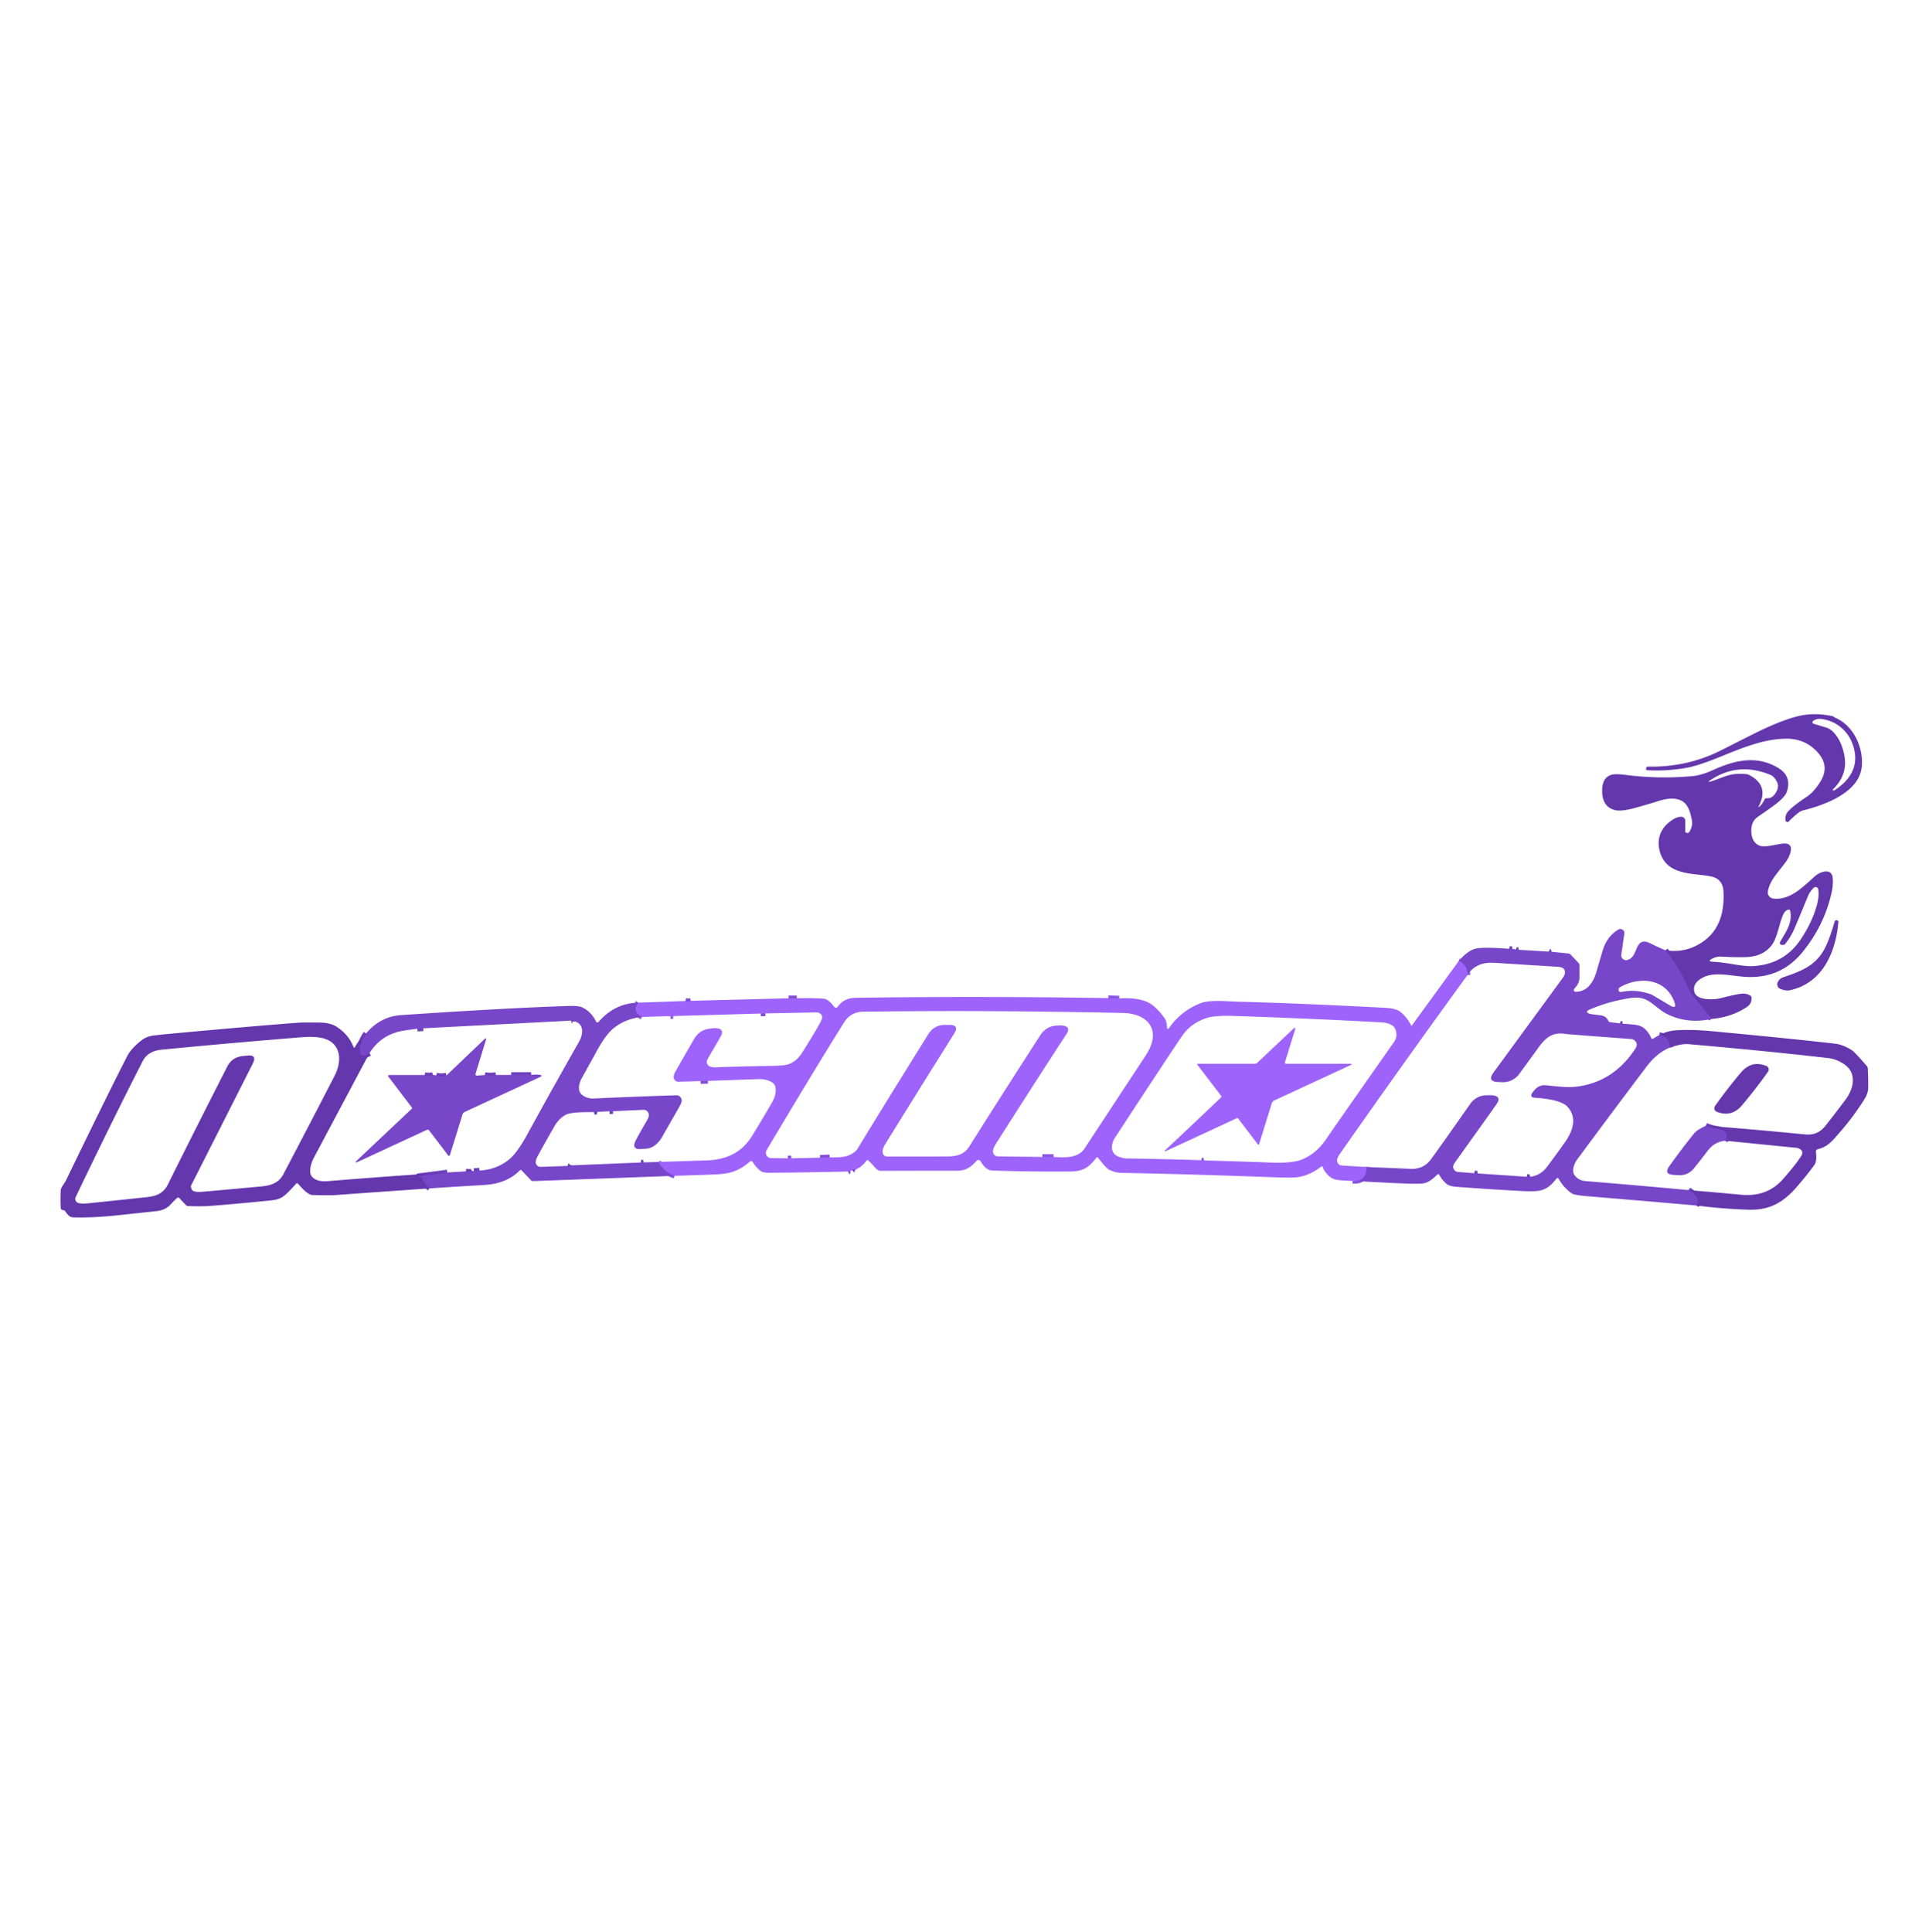 <?xml version="1.0" encoding="UTF-8" standalone="no"?>
<!DOCTYPE svg PUBLIC "-//W3C//DTD SVG 1.1//EN" "http://www.w3.org/Graphics/SVG/1.1/DTD/svg11.dtd">
<svg xmlns="http://www.w3.org/2000/svg" version="1.1" viewBox="0.00 0.00 705.00 706.00">
<g stroke-width="2.00" fill="none" stroke-linecap="butt">
<path stroke="#6e3fbb" vector-effect="non-scaling-stroke" d="
  M 625.45 372.42
  Q 622.75 368.58 619.54 365.06
  Q 617.87 363.23 616.86 360.89
  Q 613.72 353.59 608.68 347.32"
/>
<path stroke="#6e3fbb" vector-effect="non-scaling-stroke" d="
  M 591.96 374.04
  Q 592.40 374.26 593.04 374.18"
/>
<path stroke="#6e3fbb" vector-effect="non-scaling-stroke" d="
  M 606.44 378.30
  Q 610.02 378.75 610.45 382.82"
/>
<path stroke="#6e3fbb" vector-effect="non-scaling-stroke" d="
  M 617.16 434.97
  C 619.37 436.28 621.51 438.04 619.94 440.60"
/>
<path stroke="#8b55e2" vector-effect="non-scaling-stroke" d="
  M 494.37 431.60
  Q 499.33 432.05 499.50 426.53"
/>
<path stroke="#6e3fbb" vector-effect="non-scaling-stroke" d="
  M 538.75 428.79
  Q 539.36 428.98 540.04 428.88"
/>
<path stroke="#6e3fbb" vector-effect="non-scaling-stroke" d="
  M 557.96 430.09
  Q 558.66 430.26 559.23 430.11"
/>
<path stroke="#8b55e2" vector-effect="non-scaling-stroke" d="
  M 536.34 356.36
  Q 536.27 352.51 533.14 351.25"
/>
<path stroke="#6e3fbb" vector-effect="non-scaling-stroke" d="
  M 551.54 346.79
  Q 552.08 346.93 552.71 346.87"
/>
<path stroke="#6e3fbb" vector-effect="non-scaling-stroke" d="
  M 553.96 347.06
  Q 554.40 347.26 555.04 347.14"
/>
<path stroke="#6e3fbb" vector-effect="non-scaling-stroke" d="
  M 566.03 347.80
  Q 566.45 348.01 567.04 347.87"
/>
<path stroke="#814dd4" vector-effect="non-scaling-stroke" d="
  M 312.60 427.54
  Q 312.05 427.35 311.54 427.75"
/>
<path stroke="#814dd4" vector-effect="non-scaling-stroke" d="
  M 310.78 427.98
  Q 310.35 428.01 309.96 428.18"
/>
<path stroke="#8b55e2" vector-effect="non-scaling-stroke" d="
  M 246.54 429.75
  Q 242.73 428.47 240.59 424.69"
/>
<path stroke="#814dd4" vector-effect="non-scaling-stroke" d="
  M 258.73 395.06
  L 256.04 395.13"
/>
<path stroke="#814dd4" vector-effect="non-scaling-stroke" d="
  M 279.73 370.39
  L 278.04 370.43"
/>
<path stroke="#8b55e2" vector-effect="non-scaling-stroke" d="
  M 246.03 371.36
  L 245.02 371.38"
/>
<path stroke="#8b55e2" vector-effect="non-scaling-stroke" d="
  M 234.62 371.68
  Q 230.78 369.67 233.26 366.46"
/>
<path stroke="#814dd4" vector-effect="non-scaling-stroke" d="
  M 250.51 365.85
  Q 251.53 366.02 252.46 365.79"
/>
<path stroke="#814dd4" vector-effect="non-scaling-stroke" d="
  M 288.22 364.86
  L 291.21 364.85"
/>
<path stroke="#8b55e2" vector-effect="non-scaling-stroke" d="
  M 405.04 364.80
  L 409.04 364.92"
/>
<path stroke="#6e3fbb" vector-effect="non-scaling-stroke" d="
  M 630.52 416.92
  C 632.20 414.44 630.01 412.94 627.77 412.61
  Q 625.46 412.27 623.46 411.43"
/>
<path stroke="#6e3fbb" vector-effect="non-scaling-stroke" d="
  M 224.04 406.13
  L 222.77 406.15"
/>
<path stroke="#6e3fbb" vector-effect="non-scaling-stroke" d="
  M 218.29 406.37
  Q 217.60 406.26 217.02 406.43"
/>
<path stroke="#6e3fbb" vector-effect="non-scaling-stroke" d="
  M 207.45 426.13
  Q 208.57 426.44 208.82 425.93"
/>
<path stroke="#6e3fbb" vector-effect="non-scaling-stroke" d="
  M 234.21 424.88
  Q 234.76 424.95 235.23 424.85"
/>
<path stroke="#6e3fbb" vector-effect="non-scaling-stroke" d="
  M 156.97 434.35
  Q 155.16 432.76 154.19 430.56
  Q 154.01 430.15 153.57 430.17
  Q 153.28 430.17 153.02 430.07
  Q 152.60 429.90 153.05 429.85
  L 163.46 428.52"
/>
<path stroke="#6e3fbb" vector-effect="non-scaling-stroke" d="
  M 170.21 428.13
  Q 171.88 428.48 172.57 428.01"
/>
<path stroke="#6e3fbb" vector-effect="non-scaling-stroke" d="
  M 173.19 428.00
  L 175.24 427.83"
/>
<path stroke="#6e3fbb" vector-effect="non-scaling-stroke" d="
  M 210.02 373.29
  Q 209.94 372.71 208.70 373.03"
/>
<path stroke="#6e3fbb" vector-effect="non-scaling-stroke" d="
  M 154.71 375.83
  L 152.54 375.98"
/>
<path stroke="#6e3fbb" vector-effect="non-scaling-stroke" d="
  M 135.04 384.92
  Q 133.20 386.12 132.25 385.76
  Q 131.37 385.42 131.49 383.71
  Q 131.70 380.66 133.78 377.72"
/>
<path stroke="#8b55e2" vector-effect="non-scaling-stroke" d="
  M 287.96 423.36
  L 289.21 423.36"
/>
<path stroke="#814dd4" vector-effect="non-scaling-stroke" d="
  M 299.71 423.12
  L 303.23 423.01"
/>
<path stroke="#8b55e2" vector-effect="non-scaling-stroke" d="
  M 380.96 422.85
  L 385.04 422.85"
/>
<path stroke="#8b55e2" vector-effect="non-scaling-stroke" d="
  M 438.95 424.04
  Q 439.43 424.22 440.04 424.13"
/>
<path stroke="#6e3fbb" vector-effect="non-scaling-stroke" d="
  M 177.20 392.90
  Q 179.33 393.24 181.24 392.89"
/>
<path stroke="#6e3fbb" vector-effect="non-scaling-stroke" d="
  M 186.82 392.87
  L 194.14 392.87"
/>
<path stroke="#6e3fbb" vector-effect="non-scaling-stroke" d="
  M 155.20 392.91
  Q 156.69 393.23 158.21 392.88"
/>
<path stroke="#6e3fbb" vector-effect="non-scaling-stroke" d="
  M 159.44 393.05
  Q 161.18 393.57 163.15 393.08"
/>
</g>
<path fill="#6437ad" d="
  M 670.82 262.36
  C 677.52 265.26 681.02 273.25 680.45 280.04
  C 679.63 289.80 666.57 294.33 658.79 296.25
  Q 657.35 296.61 653.71 300.28
  A 0.65 0.64 59.5 0 1 652.63 300.00
  Q 652.43 299.32 652.49 298.93
  Q 652.71 297.47 653.47 296.62
  Q 655.41 294.45 660.12 291.36
  Q 662.98 289.49 665.34 285.63
  Q 668.72 280.09 664.56 275.27
  Q 660.03 270.02 653.04 269.99
  C 644.51 269.96 636.26 273.57 627.67 277.02
  Q 620.54 279.89 616.41 280.62
  Q 609.06 281.93 601.99 281.51
  Q 601.54 281.48 601.60 281.03
  L 601.64 280.74
  Q 601.72 280.17 602.29 280.19
  Q 616.68 280.50 629.16 274.16
  Q 639.16 269.08 642.30 267.54
  Q 650.59 263.49 656.60 261.89
  Q 662.80 260.24 669.74 261.76
  Q 669.95 261.80 670.29 262.04
  Q 670.63 262.28 670.82 262.36
  Z
  M 672.13 270.45
  Q 673.54 272.99 674.12 276.42
  Q 675.28 283.25 669.95 288.46
  Q 669.59 288.81 670.09 288.90
  Q 670.33 288.94 670.66 288.72
  Q 680.53 282.17 677.19 272.26
  C 675.49 267.22 671.18 263.49 665.79 262.79
  Q 663.78 262.53 662.58 263.57
  A 0.54 0.54 0.0 0 0 662.75 264.49
  Q 663.18 264.65 667.43 265.91
  Q 670.03 266.69 672.13 270.45
  Z"
/>
<path fill="#6437ad" d="
  M 625.45 372.42
  Q 622.75 368.58 619.54 365.06
  Q 617.87 363.23 616.86 360.89
  Q 613.72 353.59 608.68 347.32
  Q 615.91 348.44 621.95 344.47
  C 628.50 340.18 630.27 333.27 629.88 325.75
  Q 629.65 321.38 625.61 320.41
  C 619.59 318.97 609.14 320.45 606.61 311.20
  C 605.31 306.42 607.06 302.38 611.18 299.67
  Q 612.87 298.55 614.39 298.52
  A 1.51 1.51 0.0 0 1 615.93 300.03
  L 615.93 303.85
  Q 615.93 304.29 616.36 304.39
  Q 617.06 304.55 617.36 304.10
  Q 618.81 301.96 618.29 299.50
  C 617.45 295.51 616.38 292.54 612.27 291.97
  Q 609.68 291.61 605.79 292.87
  Q 603.14 293.74 597.86 295.21
  Q 592.61 296.68 590.24 296.09
  Q 585.26 294.85 585.56 288.30
  Q 585.75 284.26 588.78 283.23
  Q 590.26 282.73 594.02 283.21
  Q 606.48 284.81 618.79 283.64
  C 620.78 283.45 623.58 282.58 625.74 281.59
  C 633.83 277.89 642.04 275.81 650.10 280.80
  Q 654.81 283.72 653.10 289.26
  Q 652.53 291.09 649.36 293.61
  Q 647.87 294.80 642.36 298.60
  Q 639.82 300.36 640.08 304.27
  Q 640.30 307.75 642.81 308.97
  C 644.97 310.02 649.69 308.39 651.99 308.30
  C 656.48 308.10 654.00 313.26 652.61 315.11
  C 649.34 319.48 646.93 321.74 646.12 325.69
  A 2.30 2.29 8.7 0 0 648.14 328.43
  C 654.26 329.04 658.61 324.44 663.42 320.17
  C 664.98 318.78 669.29 317.00 669.79 320.72
  Q 670.12 323.23 669.26 326.87
  Q 666.45 338.68 658.62 348.17
  Q 650.30 358.25 636.72 356.94
  C 630.64 356.35 625.22 354.95 620.99 358.15
  Q 618.53 360.01 619.30 362.67
  C 620.15 365.67 626.27 365.47 628.62 364.87
  Q 633.82 363.55 636.27 363.21
  Q 638.00 362.98 639.63 363.82
  Q 640.07 364.05 640.12 364.54
  Q 640.32 366.79 638.48 368.02
  Q 632.86 371.78 625.45 372.42
  Z
  M 645.73 291.75
  Q 648.01 291.92 649.38 289.05
  Q 650.20 287.33 649.48 285.86
  Q 648.46 283.80 647.06 283.22
  Q 635.25 278.32 625.01 285.21
  Q 623.82 286.01 625.20 285.63
  C 627.78 284.93 631.55 282.97 634.59 282.87
  Q 638.31 282.75 639.05 283.13
  Q 646.71 286.95 642.86 294.51
  Q 642.41 295.40 643.14 294.72
  Q 644.15 293.78 644.90 292.23
  Q 645.15 291.70 645.73 291.75
  Z
  M 651.21 345.35
  A 0.73 0.72 -74.9 0 1 650.59 344.26
  C 652.99 340.13 655.08 337.31 654.30 332.94
  Q 654.19 332.35 653.60 332.47
  Q 652.46 332.69 651.72 334.28
  C 650.37 337.16 649.64 342.45 647.72 345.17
  Q 644.53 349.68 637.83 349.83
  Q 634.07 349.91 629.00 349.64
  Q 627.46 349.56 625.96 350.29
  Q 623.64 351.40 626.21 351.53
  Q 628.96 351.66 633.50 352.43
  Q 638.29 353.25 640.67 353.11
  Q 651.80 352.46 657.83 343.76
  C 660.65 339.68 662.96 335.08 664.18 330.22
  Q 664.87 327.49 664.54 325.08
  A 1.00 1.00 0.0 0 0 662.86 324.50
  Q 661.46 325.85 660.77 327.54
  Q 657.66 335.07 655.85 339.35
  Q 654.52 342.48 652.35 345.11
  A 0.67 0.66 -69.9 0 1 651.84 345.35
  L 651.21 345.35
  Z"
/>
<path fill="#6437ad" d="
  M 666.08 348.09
  Q 668.25 344.72 670.50 336.88
  Q 670.65 336.39 671.16 336.33
  Q 671.30 336.32 671.45 336.37
  Q 671.94 336.55 671.89 337.06
  C 670.87 348.36 665.96 359.36 654.17 361.92
  Q 652.67 362.25 650.66 361.42
  A 1.80 1.80 0.0 0 1 649.74 358.94
  Q 650.40 357.64 651.72 357.19
  C 657.60 355.17 662.61 353.46 666.08 348.09
  Z"
/>
<path fill="#7846c8" d="
  M 608.68 347.32
  Q 613.72 353.59 616.86 360.89
  Q 617.87 363.23 619.54 365.06
  Q 622.75 368.58 625.45 372.42
  Q 616.68 374.34 609.11 370.54
  C 607.04 369.50 604.75 367.35 602.92 366.13
  C 599.83 364.07 597.19 364.44 592.77 365.32
  Q 586.86 366.50 581.13 368.91
  Q 578.78 369.90 581.24 370.60
  Q 581.58 370.69 584.76 371.05
  Q 587.01 371.31 587.78 373.07
  Q 587.98 373.54 588.48 373.60
  L 591.96 374.04
  Q 592.40 374.26 593.04 374.18
  Q 595.13 374.26 597.20 374.49
  Q 599.70 374.76 600.98 375.90
  Q 602.63 377.36 603.46 379.39
  Q 603.66 379.88 604.12 379.62
  L 606.44 378.30
  Q 610.02 378.75 610.45 382.82
  Q 605.66 384.71 601.80 389.80
  Q 591.31 403.67 576.56 423.57
  C 575.42 425.11 574.23 427.78 575.46 429.52
  Q 576.84 431.46 579.57 431.69
  Q 598.44 433.22 617.16 434.97
  C 619.37 436.28 621.51 438.04 619.94 440.60
  Q 600.08 438.86 580.14 437.21
  Q 575.38 436.81 574.47 436.19
  Q 571.49 434.14 569.71 430.93
  Q 569.30 430.19 568.78 430.86
  C 566.70 433.49 564.70 435.16 561.25 435.34
  Q 558.96 435.46 556.56 435.33
  Q 544.08 434.67 532.08 433.75
  Q 529.57 433.55 528.54 432.59
  Q 526.82 430.97 526.07 429.49
  Q 525.73 428.84 525.22 429.36
  Q 522.58 432.05 520.45 432.47
  Q 518.71 432.81 512.01 432.51
  Q 503.08 432.11 494.37 431.60
  Q 499.33 432.05 499.50 426.53
  Q 507.45 426.85 515.52 427.20
  Q 520.27 427.41 522.97 423.73
  Q 526.16 419.38 537.28 403.53
  Q 539.50 400.37 543.37 400.31
  Q 545.08 400.28 545.26 400.30
  Q 548.97 400.63 546.93 403.58
  Q 545.29 405.95 531.69 424.95
  Q 530.42 426.72 531.84 427.95
  A 1.53 1.45 -20.7 0 0 532.72 428.32
  L 538.75 428.79
  Q 539.36 428.98 540.04 428.88
  L 557.96 430.09
  Q 558.66 430.26 559.23 430.11
  Q 563.00 429.62 565.31 426.57
  Q 568.81 421.93 572.15 417.16
  C 574.80 413.37 576.46 408.48 572.94 404.57
  Q 570.50 401.85 561.04 401.22
  Q 558.60 401.06 560.34 398.98
  L 560.82 398.40
  A 4.92 4.40 -65.6 0 1 564.81 396.64
  C 569.70 397.11 572.96 397.62 576.71 397.09
  Q 589.51 395.31 597.32 383.81
  Q 598.35 382.30 598.18 381.54
  A 2.30 2.28 85.8 0 0 596.13 379.75
  Q 583.08 378.78 573.17 378.00
  Q 573.12 378.00 571.40 377.80
  Q 568.25 377.45 565.97 378.99
  Q 564.00 380.31 561.79 383.54
  Q 561.76 383.57 555.22 392.54
  A 7.28 7.24 -70.8 0 1 549.09 395.53
  L 547.56 395.47
  Q 543.39 395.31 545.83 391.99
  L 571.24 357.28
  A 3.05 2.15 -46.4 0 0 571.68 354.32
  Q 571.13 353.45 569.25 353.35
  Q 567.02 353.22 546.18 351.90
  Q 539.42 351.48 536.34 356.36
  Q 536.27 352.51 533.14 351.25
  Q 536.53 347.29 539.47 346.69
  Q 542.52 346.07 551.54 346.79
  Q 552.08 346.93 552.71 346.87
  Q 553.37 346.84 553.96 347.06
  Q 554.40 347.26 555.04 347.14
  L 566.03 347.80
  Q 566.45 348.01 567.04 347.87
  L 573.13 348.48
  Q 573.69 348.54 574.08 348.95
  L 576.87 351.91
  Q 577.21 352.27 577.23 352.77
  Q 577.26 353.74 577.25 357.07
  C 577.25 359.16 576.52 359.99 575.32 361.45
  A 0.63 0.63 0.0 0 0 575.80 362.48
  C 580.09 362.55 582.35 358.93 583.43 355.24
  Q 585.37 348.61 585.84 347.10
  Q 587.36 342.25 591.43 339.77
  A 1.48 1.47 -11.7 0 1 593.66 341.23
  L 592.54 348.92
  A 1.76 1.76 0.0 0 0 594.75 350.87
  Q 595.97 350.53 596.74 349.52
  C 598.41 347.31 598.40 342.41 603.12 344.77
  Q 605.90 346.16 608.68 347.32
  Z
  M 600.08 362.52
  Q 603.03 363.16 603.85 363.64
  Q 605.80 364.76 610.36 367.49
  Q 612.95 369.03 611.92 366.20
  C 608.79 357.52 599.03 356.77 592.02 360.85
  A 0.95 0.92 -12.6 0 0 591.56 361.55
  Q 591.44 362.78 592.79 362.51
  Q 596.58 361.77 600.08 362.52
  Z"
/>
<path fill="#6437ad" d="
  M 552.71 346.87
  Q 552.08 346.93 551.54 346.79
  L 552.71 346.87
  Z"
/>
<path fill="#6437ad" d="
  M 555.04 347.14
  Q 554.40 347.26 553.96 347.06
  Q 554.52 346.97 555.04 347.14
  Z"
/>
<path fill="#6437ad" d="
  M 567.04 347.87
  Q 566.45 348.01 566.03 347.80
  L 567.04 347.87
  Z"
/>
<path fill="#9d63fb" d="
  M 536.34 356.36
  Q 512.75 388.77 489.70 421.73
  Q 488.68 423.19 488.67 424.06
  A 1.91 1.83 -87.9 0 0 490.38 425.98
  L 499.50 426.53
  Q 499.33 432.05 494.37 431.60
  Q 491.96 431.56 489.69 431.36
  Q 487.15 431.15 485.90 430.00
  Q 484.02 428.30 483.50 426.68
  Q 483.30 426.06 482.78 426.45
  Q 478.09 429.98 473.52 430.32
  Q 471.32 430.49 465.59 430.28
  Q 432.86 429.08 410.07 428.68
  Q 407.32 428.63 405.14 427.38
  Q 404.16 426.82 401.29 423.15
  Q 400.99 422.76 400.68 423.15
  C 397.85 426.77 395.90 428.14 391.00 428.17
  Q 376.35 428.28 362.60 427.81
  Q 360.40 427.74 358.53 424.68
  Q 357.71 423.34 356.67 424.52
  C 354.81 426.63 352.84 427.90 349.75 427.89
  Q 342.39 427.87 321.75 427.93
  Q 320.84 427.93 319.56 426.44
  Q 318.52 425.22 317.33 424.14
  Q 316.97 423.81 316.68 424.21
  Q 314.99 426.52 312.60 427.54
  Q 312.05 427.35 311.54 427.75
  L 310.78 427.98
  Q 310.35 428.01 309.96 428.18
  Q 295.78 428.50 281.56 428.63
  Q 278.78 428.65 277.98 428.00
  Q 276.20 426.54 275.05 424.64
  A 0.63 0.62 -36.6 0 0 274.10 424.50
  Q 271.37 426.99 268.04 428.20
  Q 265.65 429.08 260.97 429.26
  Q 253.76 429.53 246.54 429.75
  Q 242.73 428.47 240.59 424.69
  Q 249.47 424.40 258.50 424.10
  Q 269.62 423.72 274.87 415.16
  Q 279.41 407.77 282.43 402.43
  Q 283.60 400.36 283.49 398.00
  Q 283.41 396.25 281.99 395.48
  Q 279.85 394.33 277.50 394.40
  Q 268.10 394.71 258.73 395.06
  L 256.04 395.13
  L 247.93 395.35
  A 1.68 1.68 0.0 0 1 246.21 393.56
  Q 246.26 392.85 246.71 391.93
  Q 247.17 391.01 253.67 379.76
  Q 255.60 376.42 259.44 375.96
  Q 260.88 375.78 261.16 375.78
  Q 265.17 375.78 263.27 379.05
  L 258.59 387.10
  A 1.90 1.84 -65.3 0 0 259.55 389.83
  Q 260.65 390.21 262.50 390.07
  Q 264.80 389.90 283.12 389.54
  Q 287.16 389.47 288.77 388.74
  Q 291.42 387.53 293.20 384.70
  Q 298.75 375.86 300.08 373.13
  Q 300.62 372.02 300.46 371.47
  A 2.08 2.03 -8.7 0 0 298.42 370.01
  L 279.73 370.39
  L 278.04 370.43
  L 246.03 371.36
  L 245.02 371.38
  L 234.62 371.68
  Q 230.78 369.67 233.26 366.46
  L 250.51 365.85
  Q 251.53 366.02 252.46 365.79
  L 288.22 364.86
  L 291.21 364.85
  Q 296.10 364.71 300.99 365.00
  Q 302.65 365.10 304.81 367.87
  Q 305.55 368.82 306.25 367.85
  Q 308.50 364.74 312.75 364.68
  Q 358.90 364.04 405.04 364.80
  L 409.04 364.92
  Q 415.76 364.49 419.59 366.37
  Q 422.59 367.84 425.67 372.22
  C 426.39 373.25 426.40 374.56 426.51 375.46
  Q 426.65 376.61 427.31 375.66
  Q 431.74 369.36 438.91 366.62
  Q 441.53 365.62 447.77 365.90
  Q 451.73 366.08 451.82 366.08
  Q 475.64 366.73 506.16 368.34
  Q 510.21 368.55 511.80 369.82
  Q 514.20 371.73 515.79 374.85
  A 0.10 0.10 0.0 0 0 515.96 374.87
  L 533.14 351.25
  Q 536.27 352.51 536.34 356.36
  Z
  M 287.96 423.36
  L 289.21 423.36
  L 299.71 423.12
  L 303.23 423.01
  C 305.72 423.02 308.75 423.13 310.97 421.91
  Q 312.76 420.93 313.40 419.88
  Q 324.65 401.43 339.29 377.97
  Q 341.40 374.59 345.38 374.59
  L 347.02 374.59
  Q 350.71 374.59 348.75 377.72
  Q 333.94 401.33 323.48 418.27
  Q 322.40 420.03 322.58 421.27
  A 1.66 1.65 -4.0 0 0 324.22 422.69
  Q 334.90 422.73 346.27 422.66
  C 349.81 422.64 352.44 421.92 354.27 419.01
  Q 363.99 403.52 380.24 378.30
  Q 382.32 375.08 386.14 374.84
  Q 387.49 374.76 387.97 374.79
  Q 391.64 375.07 389.75 377.96
  Q 378.47 395.24 363.81 418.31
  Q 363.05 419.52 362.90 420.61
  A 1.81 1.80 -86.2 0 0 364.67 422.64
  L 380.96 422.85
  L 385.04 422.85
  C 388.80 423.07 393.95 423.44 396.33 419.82
  Q 408.87 400.76 418.83 385.60
  C 424.50 376.98 420.12 370.43 410.29 370.22
  Q 360.69 369.16 315.51 369.76
  Q 310.88 369.83 308.47 373.71
  Q 296.34 393.15 280.18 420.37
  A 1.94 1.93 15.6 0 0 281.83 423.29
  L 287.96 423.36
  Z
  M 438.95 424.04
  Q 439.43 424.22 440.04 424.13
  Q 452.24 424.45 464.44 424.91
  Q 472.16 425.20 475.55 423.89
  Q 480.98 421.79 484.64 416.39
  Q 487.61 412.01 509.43 380.91
  Q 511.05 378.60 509.88 375.98
  C 509.15 374.33 506.65 373.76 505.06 373.67
  Q 480.34 372.30 450.83 371.31
  Q 443.90 371.08 440.80 372.14
  Q 435.26 374.04 432.28 378.28
  Q 428.78 383.26 407.52 415.78
  C 405.89 418.27 405.73 421.69 408.90 422.77
  Q 410.68 423.37 411.43 423.39
  Q 425.21 423.60 438.95 424.04
  Z"
/>
<path fill="#6437ad" d="
  M 291.21 364.85
  L 288.22 364.86
  L 291.21 364.85
  Z"
/>
<path fill="#7846c8" d="
  M 409.04 364.92
  L 405.04 364.80
  L 409.04 364.92
  Z"
/>
<path fill="#6437ad" d="
  M 252.46 365.79
  Q 251.53 366.02 250.51 365.85
  L 252.46 365.79
  Z"
/>
<path fill="#7846c8" d="
  M 233.26 366.46
  Q 230.78 369.67 234.62 371.68
  Q 228.46 372.33 224.19 375.87
  Q 221.20 378.34 217.89 384.52
  Q 216.65 386.83 212.67 393.95
  C 211.72 395.65 210.83 398.58 212.65 400.09
  Q 214.45 401.59 217.02 401.48
  Q 236.54 400.62 247.19 400.32
  A 1.88 1.88 0.0 0 1 249.10 402.54
  Q 248.96 403.32 248.27 404.53
  Q 241.75 415.95 241.65 416.10
  Q 239.27 419.57 236.31 419.81
  L 234.41 419.96
  Q 230.75 420.26 232.23 417.06
  Q 232.94 415.53 236.38 409.64
  Q 237.10 408.42 237.12 407.58
  A 1.89 1.85 89.6 0 0 235.19 405.63
  L 224.04 406.13
  L 222.77 406.15
  L 218.29 406.37
  Q 217.60 406.26 217.02 406.43
  C 213.92 406.54 208.77 406.28 206.48 407.60
  Q 204.18 408.94 202.63 411.63
  Q 199.41 417.25 196.68 422.20
  Q 195.93 423.54 195.80 424.53
  A 1.73 1.73 0.0 0 0 197.58 426.48
  L 207.45 426.13
  Q 208.57 426.44 208.82 425.93
  L 234.21 424.88
  Q 234.76 424.95 235.23 424.85
  L 240.59 424.69
  Q 242.73 428.47 246.54 429.75
  L 194.92 431.68
  Q 194.36 431.71 193.98 431.30
  L 190.67 427.79
  Q 190.31 427.41 189.95 427.79
  Q 185.21 432.64 176.88 433.11
  Q 166.91 433.68 156.97 434.35
  Q 155.16 432.76 154.19 430.56
  Q 154.01 430.15 153.57 430.17
  Q 153.28 430.17 153.02 430.07
  Q 152.60 429.90 153.05 429.85
  L 163.46 428.52
  L 170.21 428.13
  Q 171.88 428.48 172.57 428.01
  L 173.19 428.00
  L 175.24 427.83
  Q 181.68 427.45 186.21 423.65
  Q 189.08 421.24 192.76 414.52
  Q 202.02 397.60 211.57 380.83
  C 213.10 378.15 213.64 374.40 210.02 373.29
  Q 209.94 372.71 208.70 373.03
  L 154.71 375.83
  L 152.54 375.98
  Q 150.16 376.29 147.77 376.65
  Q 139.41 377.91 135.04 384.92
  Q 133.20 386.12 132.25 385.76
  Q 131.37 385.42 131.49 383.71
  Q 131.70 380.66 133.78 377.72
  Q 139.03 371.53 146.50 371.02
  Q 181.20 368.67 202.75 367.85
  Q 205.29 367.75 207.94 367.67
  Q 211.66 367.56 213.00 368.28
  Q 216.21 369.99 217.75 373.22
  Q 218.19 374.13 218.86 373.37
  Q 224.81 366.62 233.26 366.46
  Z"
/>
<path fill="#6437ad" d="
  M 279.73 370.39
  L 278.04 370.43
  L 279.73 370.39
  Z"
/>
<path fill="#7846c8" d="
  M 246.03 371.36
  L 245.02 371.38
  L 246.03 371.36
  Z"
/>
<path fill="#6437ad" d="
  M 210.02 373.29
  L 208.70 373.03
  Q 209.94 372.71 210.02 373.29
  Z"
/>
<path fill="#6437ad" d="
  M 133.78 377.72
  Q 131.70 380.66 131.49 383.71
  Q 131.37 385.42 132.25 385.76
  Q 133.20 386.12 135.04 384.92
  Q 124.85 404.06 114.76 423.06
  Q 113.33 425.75 113.37 428.25
  Q 113.40 429.95 115.09 430.94
  Q 116.82 431.96 120.01 431.69
  Q 141.71 429.89 163.46 428.52
  L 153.05 429.85
  Q 152.60 429.90 153.02 430.07
  Q 153.28 430.17 153.57 430.17
  Q 154.01 430.15 154.19 430.56
  Q 155.16 432.76 156.97 434.35
  Q 140.10 435.51 123.25 436.74
  C 120.26 436.96 117.24 436.83 114.25 436.77
  C 112.40 436.73 110.06 433.90 108.95 432.67
  Q 108.57 432.24 108.19 432.67
  Q 106.57 434.51 105.03 436.01
  C 103.02 437.96 101.65 438.48 98.80 438.77
  Q 84.09 440.22 76.50 440.78
  Q 73.83 440.98 68.82 440.82
  Q 68.28 440.81 67.91 440.41
  L 65.54 437.90
  Q 65.18 437.52 64.76 437.83
  Q 64.21 438.24 62.29 440.28
  Q 60.38 442.32 57.17 442.66
  Q 49.96 443.43 42.75 444.20
  Q 34.08 445.12 27.17 444.95
  Q 25.98 444.92 25.57 444.62
  Q 24.52 443.86 23.86 442.73
  Q 23.66 442.38 23.26 442.32
  L 22.88 442.27
  A 0.82 0.82 0.0 0 1 22.19 441.51
  Q 22.06 438.97 22.16 435.49
  Q 22.19 434.41 22.81 433.49
  Q 23.89 431.86 23.92 431.80
  Q 41.18 396.21 46.57 385.85
  Q 47.92 383.25 51.69 380.25
  Q 53.57 378.75 56.41 378.43
  Q 60.12 378.02 61.57 377.89
  Q 94.86 374.80 109.53 373.76
  Q 110.71 373.68 116.36 373.72
  Q 120.64 373.75 122.88 375.18
  Q 127.50 378.11 129.25 382.78
  A 0.23 0.23 0.0 0 0 129.67 382.81
  Q 131.15 379.95 133.78 377.72
  Z
  M 90.40 385.79
  Q 94.07 385.40 92.38 388.74
  L 69.79 433.40
  Q 69.68 433.61 69.99 434.53
  Q 70.43 435.88 73.83 435.59
  Q 84.75 434.64 95.75 433.60
  C 99.30 433.26 101.99 432.18 103.60 429.12
  Q 115.47 406.49 122.33 393.11
  C 124.52 388.85 125.07 382.95 120.18 380.28
  C 116.65 378.36 111.17 379.03 107.08 379.36
  Q 81.00 381.49 58.92 383.67
  Q 54.01 384.16 52.11 387.90
  Q 40.62 410.43 27.65 437.53
  A 1.54 1.54 0.0 0 0 28.64 439.68
  Q 29.96 440.03 32.01 439.82
  Q 44.95 438.48 53.53 437.56
  Q 56.41 437.25 57.89 436.48
  Q 60.15 435.29 61.21 433.18
  Q 72.08 411.32 83.07 389.79
  Q 84.81 386.39 88.75 385.97
  L 90.40 385.79
  Z"
/>
<path fill="#6437ad" d="
  M 593.04 374.18
  Q 592.40 374.26 591.96 374.04
  L 593.04 374.18
  Z"
/>
<path fill="#6437ad" d="
  M 154.71 375.83
  L 152.54 375.98
  L 154.71 375.83
  Z"
/>
<path fill="#9d63fb" d="
  M 469.98 388.79
  L 493.25 388.79
  Q 494.68 388.79 493.38 389.38
  L 465.74 402.19
  Q 465.03 402.53 464.79 403.28
  L 460.17 418.22
  A 0.24 0.24 0.0 0 1 459.75 418.30
  L 452.48 408.76
  Q 452.32 408.55 452.08 408.66
  L 425.83 420.83
  A 0.11 0.11 0.0 0 1 425.69 420.69
  Q 425.78 420.45 426.13 420.13
  Q 437.62 409.36 446.20 401.14
  Q 446.52 400.83 446.25 400.47
  L 437.73 389.30
  Q 437.34 388.78 437.99 388.78
  L 458.69 388.78
  Q 459.15 388.78 459.49 388.46
  L 472.56 376.12
  Q 473.71 375.04 473.24 376.55
  L 469.61 388.29
  A 0.39 0.39 0.0 0 0 469.98 388.79
  Z"
/>
<path fill="#6437ad" d="
  M 619.94 440.60
  C 621.51 438.04 619.37 436.28 617.16 434.97
  Q 626.78 435.77 636.26 436.66
  Q 645.77 437.56 651.55 431.05
  Q 656.19 425.82 658.26 422.56
  Q 659.53 420.56 657.15 419.65
  A 1.76 1.73 -31.5 0 0 656.63 419.53
  L 630.52 416.92
  C 632.20 414.44 630.01 412.94 627.77 412.61
  Q 625.46 412.27 623.46 411.43
  Q 641.60 412.83 659.75 414.62
  Q 664.29 415.07 667.07 411.57
  Q 670.83 406.81 674.46 401.96
  C 677.54 397.85 678.83 392.07 673.79 388.82
  Q 671.04 387.05 668.30 386.73
  Q 646.45 384.19 617.00 381.62
  Q 614.64 381.42 610.45 382.82
  Q 610.02 378.75 606.44 378.30
  Q 609.44 376.73 612.75 376.55
  Q 618.66 376.23 625.31 376.86
  Q 657.18 379.85 670.82 381.48
  Q 673.56 381.81 676.72 383.77
  Q 677.90 384.51 682.29 389.64
  Q 682.63 390.04 682.65 390.56
  Q 682.80 394.30 682.79 397.41
  Q 682.79 399.58 681.33 401.88
  Q 677.49 407.94 673.02 413.13
  C 669.98 416.67 668.19 419.09 664.49 419.97
  Q 663.58 420.19 663.69 421.11
  Q 664.09 424.35 663.17 425.67
  Q 661.16 428.57 656.97 433.47
  C 651.97 439.33 646.96 442.37 639.10 442.13
  Q 629.52 441.84 619.94 440.60
  Z"
/>
<path fill="#7846c8" d="
  M 177.20 392.90
  Q 179.33 393.24 181.24 392.89
  L 186.82 392.87
  L 194.14 392.87
  Q 196.08 392.66 197.14 392.82
  Q 198.67 393.04 197.26 393.69
  L 169.84 406.40
  A 1.53 1.48 -4.9 0 0 169.03 407.33
  L 164.43 422.18
  A 0.37 0.36 35.1 0 1 163.79 422.29
  L 156.84 413.17
  Q 156.50 412.72 155.98 412.96
  L 131.03 424.53
  Q 129.10 425.42 130.65 423.96
  L 150.51 405.22
  Q 150.72 405.02 150.54 404.79
  L 142.06 393.65
  Q 141.49 392.91 142.42 392.91
  L 155.20 392.91
  Q 156.69 393.23 158.21 392.88
  Q 158.90 392.86 159.44 393.05
  Q 161.18 393.57 163.15 393.08
  L 176.98 379.88
  Q 177.97 378.95 177.56 380.24
  L 173.78 392.49
  A 0.49 0.49 0.0 0 0 174.28 393.12
  L 177.20 392.90
  Z"
/>
<path fill="#6437ad" d="
  M 639.62 400.37
  Q 637.06 403.56 636.33 404.35
  Q 632.58 408.40 627.43 406.34
  A 1.40 1.39 28.3 0 1 626.80 404.24
  Q 629.60 400.23 633.35 395.55
  Q 635.91 392.37 636.64 391.58
  Q 640.39 387.52 645.54 389.58
  A 1.40 1.39 28.3 0 1 646.17 391.68
  Q 643.37 395.70 639.62 400.37
  Z"
/>
<path fill="#6437ad" d="
  M 158.21 392.88
  Q 156.69 393.23 155.20 392.91
  L 158.21 392.88
  Z"
/>
<path fill="#6437ad" d="
  M 181.24 392.89
  Q 179.33 393.24 177.20 392.90
  L 181.24 392.89
  Z"
/>
<path fill="#6437ad" d="
  M 194.14 392.87
  L 186.82 392.87
  L 194.14 392.87
  Z"
/>
<path fill="#6437ad" d="
  M 163.15 393.08
  Q 161.18 393.57 159.44 393.05
  Q 161.16 392.66 163.15 393.08
  Z"
/>
<path fill="#6437ad" d="
  M 258.73 395.06
  L 256.04 395.13
  L 258.73 395.06
  Z"
/>
<path fill="#6437ad" d="
  M 224.04 406.13
  L 222.77 406.15
  L 224.04 406.13
  Z"
/>
<path fill="#6437ad" d="
  M 218.29 406.37
  L 217.02 406.43
  Q 217.60 406.26 218.29 406.37
  Z"
/>
<path fill="#7846c8" d="
  M 623.46 411.43
  Q 625.46 412.27 627.77 412.61
  C 630.01 412.94 632.20 414.44 630.52 416.92
  Q 626.62 417.31 624.22 420.47
  Q 621.44 424.13 619.13 426.98
  Q 616.90 429.75 613.39 429.52
  L 611.59 429.41
  Q 607.98 429.18 610.05 426.26
  Q 614.13 420.54 618.86 414.60
  Q 619.77 413.46 620.94 412.76
  Q 622.09 412.06 623.46 411.43
  Z"
/>
<path fill="#7846c8" d="
  M 385.04 422.85
  L 380.96 422.85
  L 385.04 422.85
  Z"
/>
<path fill="#6437ad" d="
  M 303.23 423.01
  L 299.71 423.12
  L 303.23 423.01
  Z"
/>
<path fill="#7846c8" d="
  M 289.21 423.36
  L 287.96 423.36
  L 289.21 423.36
  Z"
/>
<path fill="#7846c8" d="
  M 440.04 424.13
  Q 439.43 424.22 438.95 424.04
  L 440.04 424.13
  Z"
/>
<path fill="#6437ad" d="
  M 235.23 424.85
  Q 234.76 424.95 234.21 424.88
  L 235.23 424.85
  Z"
/>
<path fill="#6437ad" d="
  M 208.82 425.93
  Q 208.57 426.44 207.45 426.13
  L 208.82 425.93
  Z"
/>
<path fill="#6437ad" d="
  M 312.60 427.54
  Q 312.12 427.90 311.54 427.75
  Q 312.05 427.35 312.60 427.54
  Z"
/>
<path fill="#6437ad" d="
  M 175.24 427.83
  L 173.19 428.00
  Q 174.00 427.73 175.24 427.83
  Z"
/>
<path fill="#6437ad" d="
  M 172.57 428.01
  Q 171.88 428.48 170.21 428.13
  L 172.57 428.01
  Z"
/>
<path fill="#6437ad" d="
  M 310.78 427.98
  Q 310.44 428.16 309.96 428.18
  Q 310.35 428.01 310.78 427.98
  Z"
/>
<path fill="#6437ad" d="
  M 540.04 428.88
  Q 539.36 428.98 538.75 428.79
  L 540.04 428.88
  Z"
/>
<path fill="#6437ad" d="
  M 559.23 430.11
  Q 558.66 430.26 557.96 430.09
  L 559.23 430.11
  Z"
/>
</svg>

